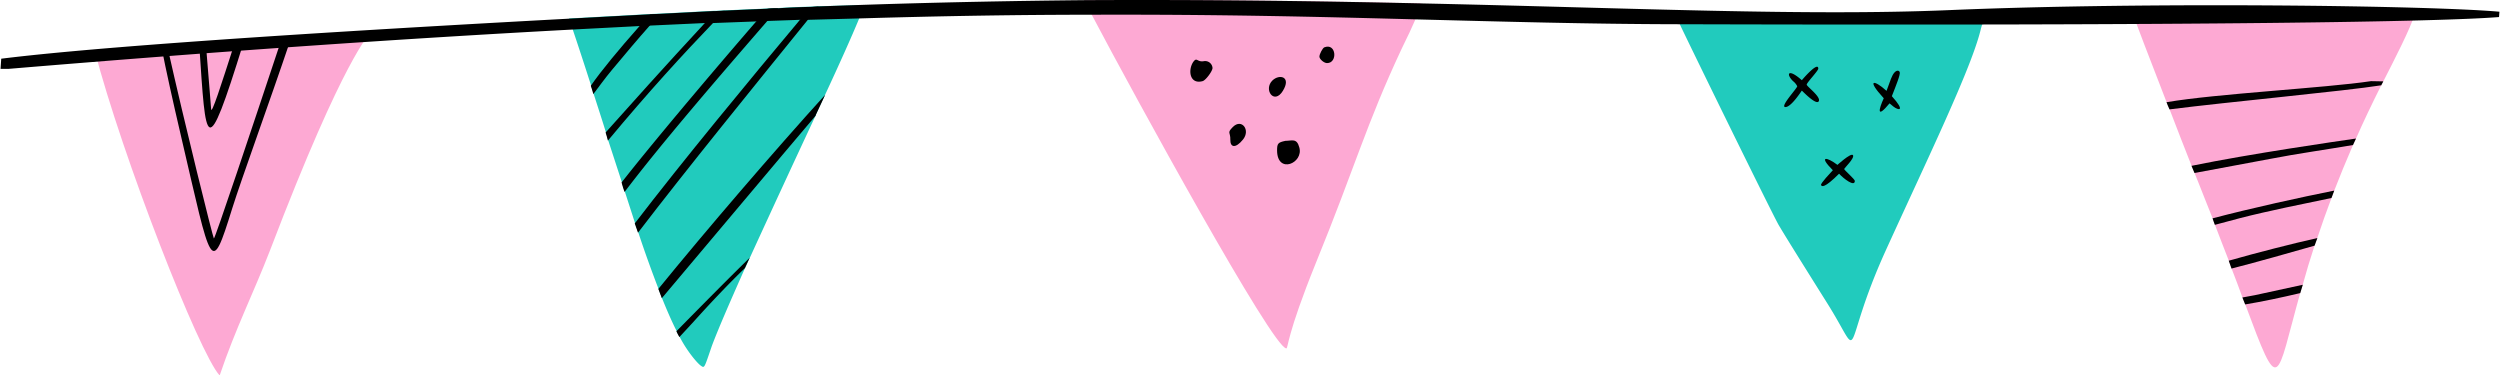 <svg xmlns="http://www.w3.org/2000/svg" width="1080" height="162.2" viewBox="0 -0.07 1080 162.27" style=""><g><title>icons106_337173006</title><g data-name="Layer 2"><path d="M827 7.7a10.2 10.2 0 0 1-4.4 1c-32.8 0-65.5-.2-98.3-1.3 9.5 19.9 41.9 85.9 44.2 89.8s8 13.1 20.8 33.5c16.5 26.2 5.2 22.1 25.5-22.6C833.1 67.9 852 29 855.9 12.3c.5-1.8 1-3.3 1.2-4.4-10.1.4-20.1.2-30.1-.2z" fill="#21cbbd"></path><path d="M1043.2 6.4c-1.3 5.1-8.9 19.9-13.4 28.7l-.8 1.5s0 .2-.1.2c-4 8-7.7 15.7-10.9 23l-1.3 2.8c-3 6.9-5.7 13.5-8.1 19.7l-1.2 3.2c-2.3 6.1-4.3 11.8-6.1 17.2l-1.2 3.3c-2 6.1-3.7 11.8-5.1 16.9-.4 1.2-.7 2.4-1.1 3.6-10.7 38.3-8.7 45.5-23.8 4.9q-.6-1.4-1.2-3c-1.4-3.7-2.9-8-4.7-12.5l-1.2-3.4c-1.9-4.7-3.8-9.9-6-15.5-.3-.9-.7-1.8-1-2.8-2-4.9-4-10.1-6.2-15.6-.5-1.3-1.1-2.6-1.6-4l-1.3-3.1c-2.9-7.4-6.3-16-9.5-24.4-.5-1-.9-2.1-1.3-3.1-7.2-18.5-13.7-35.5-13.7-35.9s120.1-1.7 120.8-1.7z" fill="#fda9d3"></path><path d="M614 1.4c-.1 1-.8 3-2.5 6.9s-3.2 7.1-6 12.8c-15.4 32.9-19.8 50.2-37 92.4-12.8 31.6-12 37-12.8 37-5.8 0-65.4-108.7-84.1-144.2L468.4.1C521.6-.3 569.9.4 614 1.4z" fill="#fda9d3"></path><path d="M373.3 2.1c-.6 1.7-1.3 3.6-2.2 5.8-3.4 8.2-8.6 19.8-14.7 32.9l-4.1 8.8v.2c-9.3 19.9-19.7 42.4-28.4 61.4-.8 1.6-1.4 3.1-2.1 4.5-6.5 14.6-11.8 26.8-14.4 33.8-3.3 9.6-3.1 9.6-4.7 8.5s-6-6.3-9.2-12.5a19.6 19.6 0 0 1-1.3-2.5c-2.1-4.1-4.2-9-6.4-14.4l-1.5-4c-2.8-7.3-5.8-15.5-8.7-24.3l-1.4-4-4.4-13.6c-.5-1.3-.9-2.7-1.3-4.1l-5.9-18.1c-.3-1.1-.6-2.3-1-3.5-1.7-5.5-3.5-11-5.3-16.6-.3-1.2-.7-2.4-1.1-3.6-2.6-8.1-5.2-16.1-7.9-24.1-.5-1.7-1-3.2-1.6-4.8L280.8 6l4.4-.2 23.2-1.2h.9l3.8-.2 18.3-.8a38.5 38.5 0 0 1 4.8-.2c4.7-.3 9.3-.5 14-.6l3.4-.2z" fill="#21cbbd"></path><path d="M40.6 21.5c12 46.1 45.3 131.3 54.1 140.7 6.9-20.4 14.7-35.8 21.7-53.9 33.1-86.6 42.9-92.1 42.8-94.2Q100 20.3 40.6 21.5z" fill="#fda9d3"></path><path d="M1080 5c-.1.8-.1 1.5-.2 2.3-24.8 2-124.6 3.8-356.8 3.1-37.1-.1-72.8-1.1-111.5-2.1-41.3-1.1-86.1-2.2-139.9-2-30.3 0-63.5.5-100.5 1.6l-22.2.6h-3.5l-14.1.5-4.8.2-18.7.7h-3.6L280.4 11l-4.4.2-28.8 1.5c-69.1 3.7-149.3 9.1-243.8 17H0l.3-4.4C29.9 21.6 97.3 16 245.6 8l35.1-1.9 4.4-.2 23.2-1.2h.9l3.8-.2 18.3-.8a38.5 38.5 0 0 1 4.8-.2c4.7-.3 9.3-.5 14-.6l3.4-.2 19.8-.7c33.4-1.1 65-1.7 95.1-2C521.6-.3 569.9.4 614 1.4c92.5 2 166.5 5.5 228.2 2.9C929.8.6 1051.4 2.4 1080 5z"></path><path d="M336.1 3.6l-4.8 5.5c-21.6 24.9-46 53.2-61.6 73.8-.5-1.3-.9-2.7-1.3-4.1 11.8-15.1 35.7-43.6 58.1-69.5l4.8-5.5a38.5 38.5 0 0 1 4.8-.2z"></path><path d="M101 19.1c-5.6 17.4-10 31.2-10 27.8 0-.6-1.1-13.4-2.2-27.2h-2.9c2.9 42.9 2.7 51.5 19-1z"></path><path d="M353.5 2.8l-4.6 5.7c-22.6 27.9-52.6 64.8-73.4 92l-1.4-4c20.6-26.9 49.6-62 71.3-87.9 1.6-1.9 3.1-3.8 4.7-5.6z"></path><path d="M313 4.6l-5.2 5.4c-12.3 12.8-27.5 29.3-45.3 50.7-.3-1.1-.6-2.3-1-3.5 9-10.1 26.2-29.3 42.7-47.1l5-5.3z"></path><path d="M285.1 6l-4.7 5.2c-4.9 5.5-10.2 11.8-16.2 19-3 3.6-5.8 7.5-8 10.4-.3-1.2-.7-2.4-1.1-3.6 4.5-6.5 12.3-15.9 20.9-25.6l4.7-5.2z"></path><path d="M121.2 17.6c-12.6 37.9-28.6 85.8-29 85.4s-12.8-50.3-20-82.5h-2.6c1.9 9.7 4.7 22.4 8.5 38.7 13.2 56.5 12.7 60.8 22 30.9 4-12.8 15.9-45.3 25.2-72.9z"></path><path d="M356.4 40.9l-4.1 8.8v.2c-16.4 19.3-45.3 53.8-66.5 78.9l-1.5-4c20.6-25.3 49.8-59.3 72.1-83.9z"></path><path d="M778.5 34.6c-6.1-5.4-6.9-2.6-3.8.4a6.3 6.3 0 0 1 1.8 2.2c0 .9-7.7 9-5.1 9s7-7.1 7.1-7.1 6.2 6.5 7.3 4.6-5.2-6.4-5.2-7.2 5-6 5-6.9c0-3.6-7.8 5.8-7.1 5z"></path><path d="M1029.8 35.1l-.8 1.5s0 .2-.1.2c-15.8 2.5-66.3 7.2-91.5 10.4-.5-1-.9-2.1-1.3-3.1 21.6-3.7 68.4-6.1 88.4-9.1z"></path><path d="M818.5 31.3c-1.1 1.2-1.7 3.3-3.4 7.9-5.4-4.9-8.9-5.2-1.2 3.2-2.2 4.8-3.2 9.1 2.5 2.2l1.7 1.4c2 1.6 5.5 2.4-.7-4.5 1.8-4.6 3.8-9.5 3.4-10.4s-1.4-.8-2.3.2z"></path><path d="M572.1 20.4c-.7.3-2.1 2.9-2.1 4s2 2.8 3.3 2.8c4.7 0 4-8.9-1.2-6.8z"></path><path d="M515.4 26.8c-2.3 3.6-1.4 9.7 4.1 8.2 1.3-.3 4.3-4.3 4.3-5.7a3.2 3.2 0 0 0-3.9-2.9c-2.9.4-2.8-2-4.5.4z"></path><path d="M549.7 34.7c-4 3.9.7 10.7 4.5 4.5s-1.5-7.4-4.5-4.5z"></path><path d="M1018 59.8l-1.3 2.8c-9.7 1.7-24.6 3.8-35.8 6l-32.7 6.1-1.3-3.1c25.3-5.2 63.5-10.7 71.1-11.8z"></path><path d="M793.9 71.2c-4.6-3.5-8.4-4.1-2 2.3-.9 1-5.4 5.7-5.1 6.4s1.4 1.5 7.8-4.9c1.9 2.1 6.8 5.9 6.8 3.1 0-.7-4.6-4.7-4.6-5.1s4.6-4.7 3.8-6-7.4 4.8-6.7 4.2z"></path><path d="M532.6 54.8c-2.7 2.7-1 2.2-1.1 5.5s2.2 4 5.5-.1-.6-9.2-4.4-5.4z"></path><path d="M555.3 60.8c-3.2.7-3.6 1.1-3.6 4.2.1 10.4 11.6 5.4 9.6-1.4-1.1-4.1-3.2-2.8-6-2.8z"></path><path d="M1008.6 82.3l-1.2 3.2c-12 2.5-27.5 5.6-39.5 8.7L957 97.1c-.3-.9-.7-1.8-1-2.8 16.6-4.4 38.6-9.2 52.6-12z"></path><path d="M1001.3 102.8l-1.2 3.3c-10.5 3-24.2 6.9-35.9 9.9l-1.2-3.4c12.3-3.5 27.2-7.3 38.3-9.8z"></path><path d="M323.8 111.3c-.8 1.6-1.4 3-2.1 4.5-5.9 5.7-13.2 13.2-22.2 23.2l-6.1 6.6a19.6 19.6 0 0 1-1.3-2.5c12.9-13.1 23.3-23.6 31.7-31.8z"></path><path d="M995 123c-.4 1.2-.7 2.4-1.1 3.6-8 1.9-16.5 3.7-23.8 4.9q-.6-1.4-1.2-3l5.4-1z"></path></g></g></svg>
